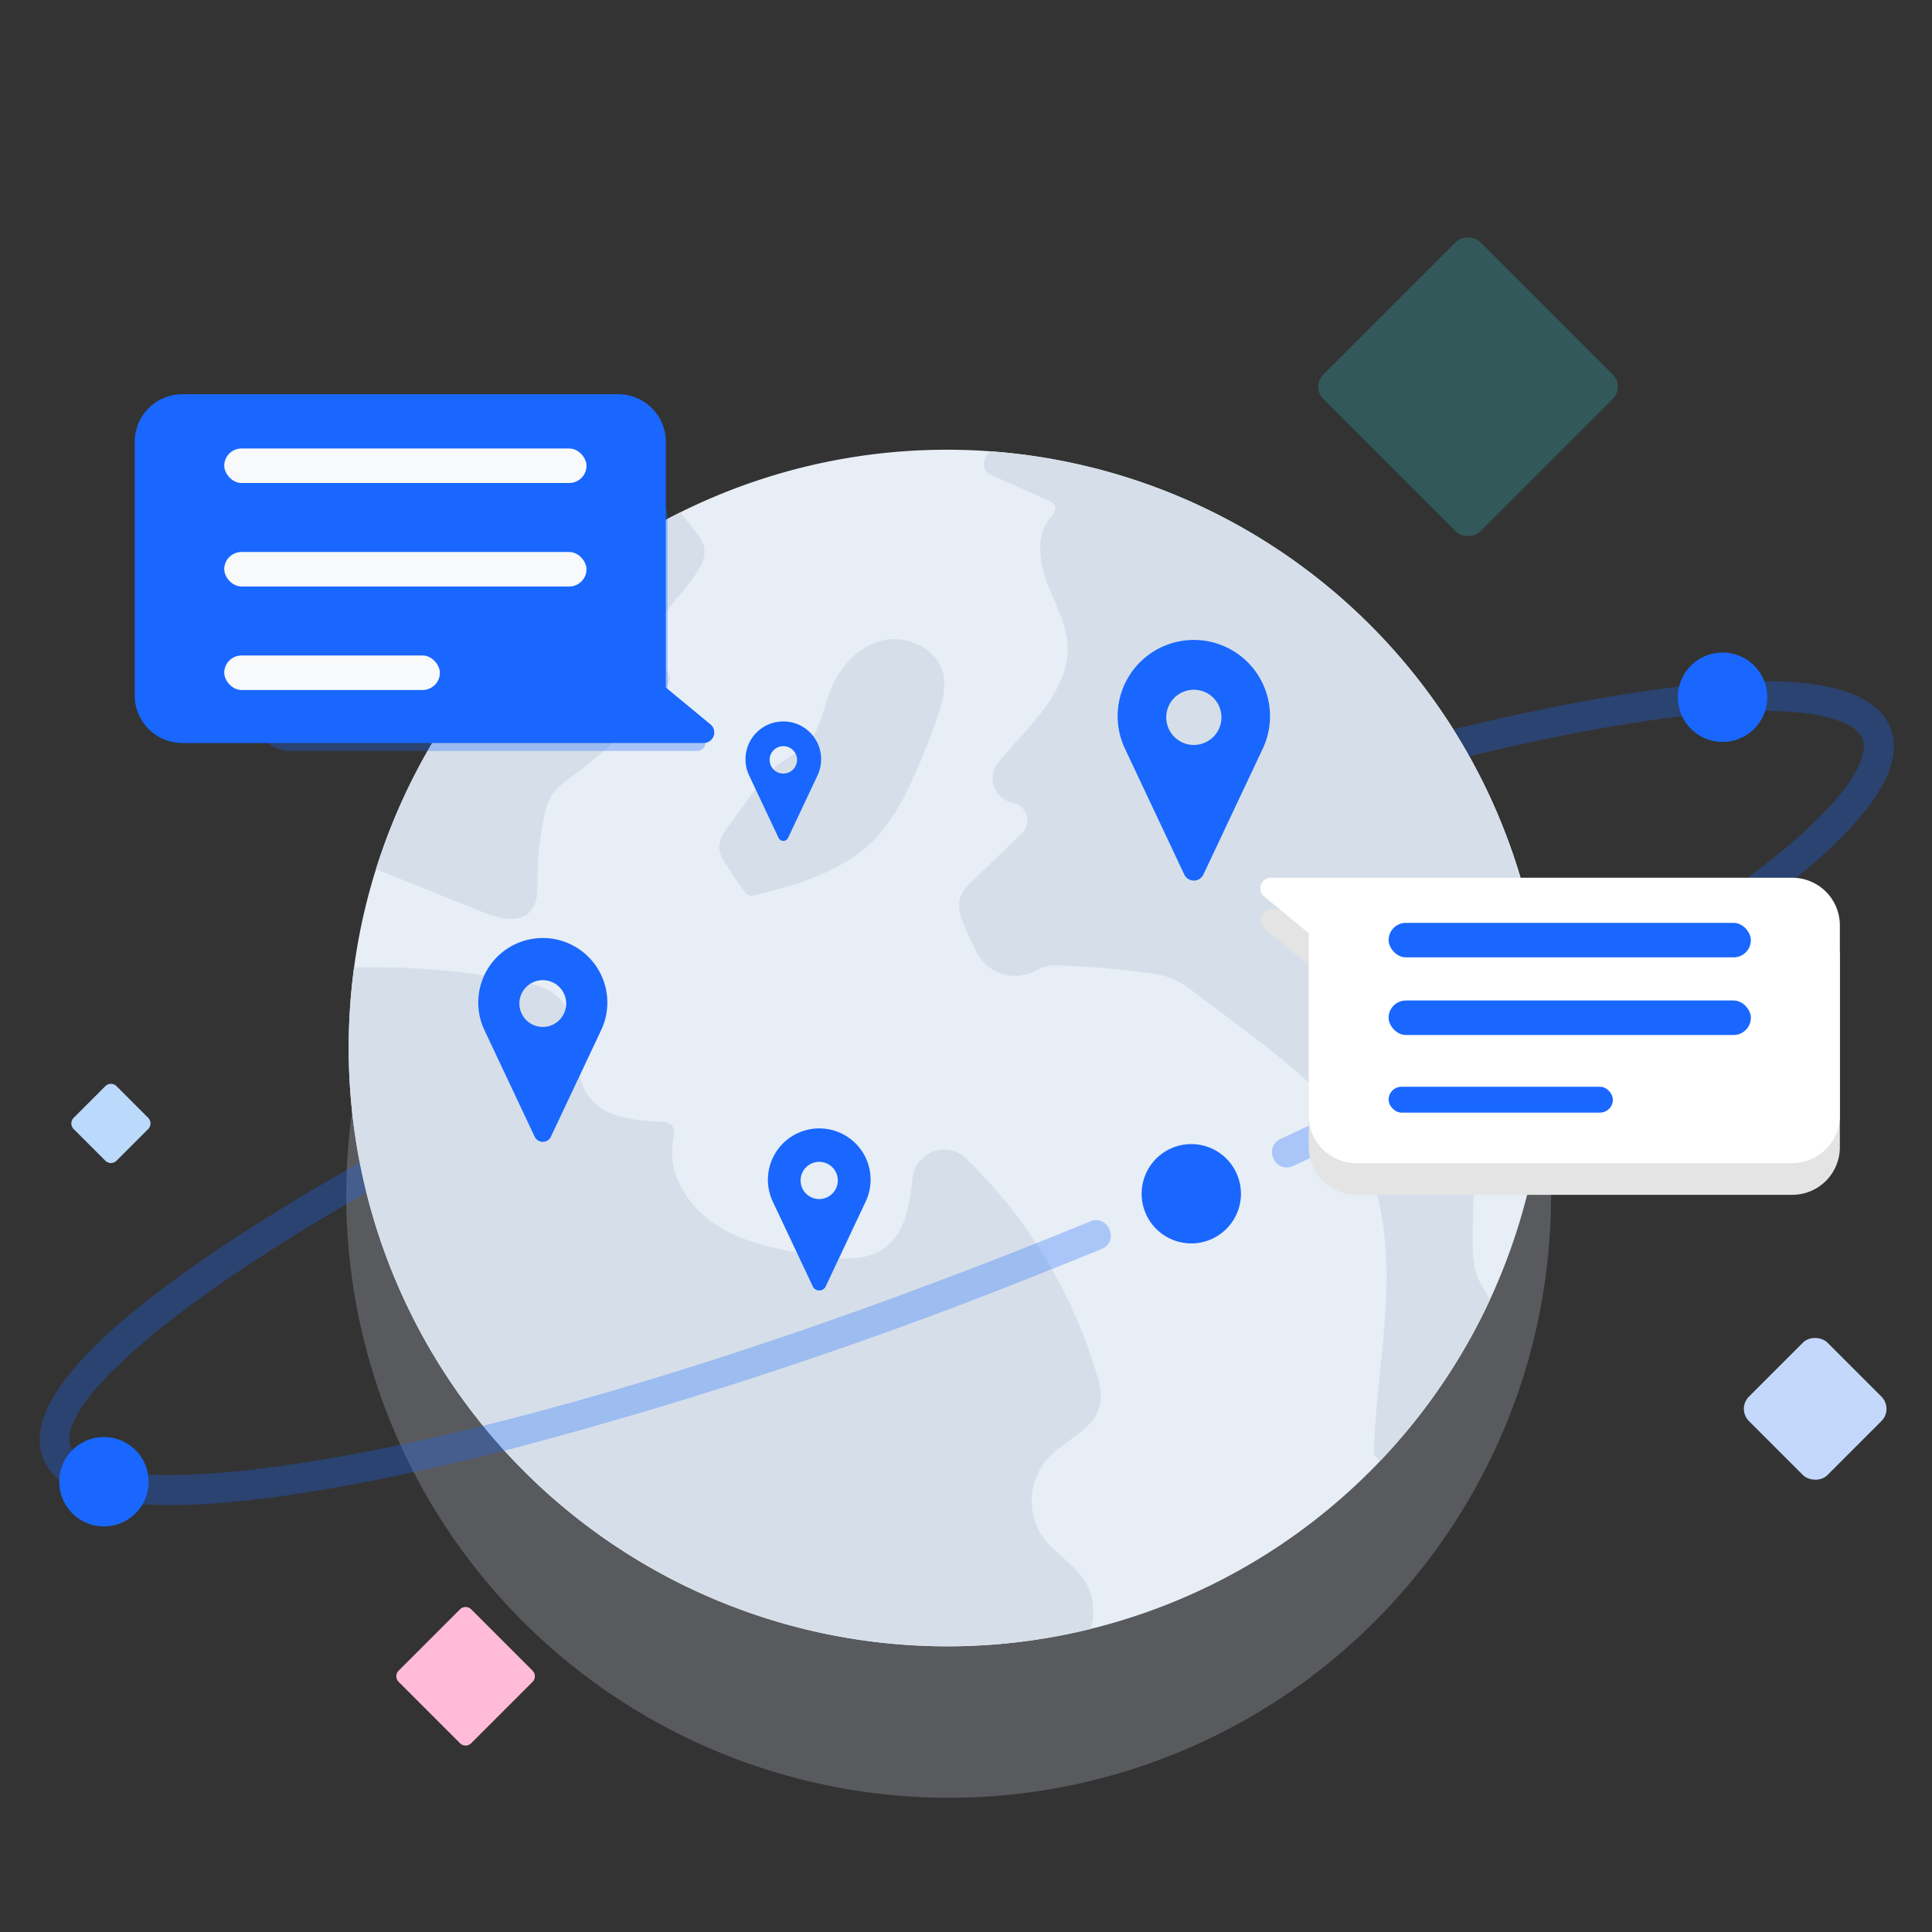 <svg xmlns="http://www.w3.org/2000/svg" width="224" height="224" viewBox="0 0 224 224"><rect x="0" y="0" width="224" height="224" fill="#333333" stroke="none"/><g transform="translate(0 -0.24)"><rect width="224" height="224" transform="translate(0 0.24)" fill="rgba(216,216,216,0)"/><g transform="translate(4.595 14.888)"><g transform="translate(0 37.495)"><path d="M177.84,96.54a69.07,69.07,0,0,1-5.952,20.8,69.79,69.79,0,0,1-63.36,40.417c-1.09,0-2.18-.023-3.258-.081A69.839,69.839,0,0,1,38.684,87.915a70.883,70.883,0,0,1,.626-9.4q.453-3.365,1.223-6.625c.388-1.64.829-3.258,1.333-4.851A69.817,69.817,0,0,1,108.529,18.07q2.574,0,5.1.185A69.851,69.851,0,0,1,177.84,96.54Z" transform="translate(-3.133 -1.463)" fill="rgba(185,192,200,0.28)" fill-rule="evenodd"/><g transform="translate(0 0)"><path d="M177.728,69.368a69.318,69.318,0,0,1-69.368,69.368c-1.083,0-2.164-.023-3.236-.08A69.363,69.363,0,0,1,38.992,69.368a70.391,70.391,0,0,1,.622-9.337q.45-3.342,1.215-6.58c.386-1.629.823-3.235,1.324-4.818A69.341,69.341,0,0,1,108.36,0q2.556,0,5.06.184a69.37,69.37,0,0,1,64.308,69.184" transform="translate(-3.158 0)" fill="#e8eef6" fill-rule="evenodd"/><path d="M120.029,122.243a7.451,7.451,0,0,0-.6,9.015c1.456,2.09,3.96,3.344,5.158,5.589a7.206,7.206,0,0,1,.466,5.146,69.348,69.348,0,0,1-16.688,2.026c-1.082,0-2.164-.023-3.236-.08A69.363,69.363,0,0,1,38.991,74.652a70.391,70.391,0,0,1,.622-9.337,88.514,88.514,0,0,1,18.26,1.422c2.06.328,4.277.76,5.688,2.3,2.734,2.982.9,8.261,3.425,11.433,1.86,2.343,5.262,2.556,8.249,2.734a1.834,1.834,0,0,1,1.117.322c.53.466.363,1.307.242,2-.645,3.851,1.877,7.679,5.181,9.752s7.271,2.763,11.128,3.391c2.8.455,5.952.829,8.243-.857,2.407-1.768,2.908-5.1,3.218-8.071a3.684,3.684,0,0,1,3.69-3.316,3.581,3.581,0,0,1,2.516,1.03,57.546,57.546,0,0,1,15.145,25,7.37,7.37,0,0,1,.392,3.552c-.628,2.9-4.076,4.053-6.079,6.235" transform="translate(-3.158 -5.284)" fill="#d6dfe9" fill-rule="evenodd"/><path d="M183.962,69.385a69.016,69.016,0,0,1-.529,8.566,7.5,7.5,0,0,1-4.727-1.4,1.871,1.871,0,0,0-2.855,1.525c0,.012-.006.023-.006.035q-.147,6.2-.293,12.406c-.046,2.1-.075,4.294.9,6.154a7.365,7.365,0,0,0,.414.685,6.667,6.667,0,0,1,.656,1.255,69.377,69.377,0,0,1-12.751,18.669l-.686-.789c.127-6,1.146-11.957,1.405-17.956S165.2,86.327,162.426,81c-3.1-5.941-8.641-10.166-14-14.2q-2.608-1.951-5.211-3.915a11.815,11.815,0,0,0-2.423-1.531,11.234,11.234,0,0,0-2.884-.668,101.465,101.465,0,0,0-10.149-.864,4.672,4.672,0,0,0-2.533.391.407.407,0,0,0-.046.029,5.011,5.011,0,0,1-7.121-1.894c-.547-1.065-1.054-2.153-1.508-3.264a4.766,4.766,0,0,1-.489-3.022A5.027,5.027,0,0,1,117.6,49.95l5.67-5.44a2.086,2.086,0,0,0-.99-3.546l-.093-.017a2.935,2.935,0,0,1-1.565-4.824l2.711-3.045c2.608-2.936,5.376-6.292,5.25-10.218-.086-2.614-1.462-4.985-2.389-7.432s-1.318-5.452.328-7.484c.312-.386.709-.806.6-1.284-.092-.426-.54-.662-.944-.84Q123.1,4.455,120,3.085c-.541-.242-1.117-.507-1.146-1.313a1.936,1.936,0,0,1,.8-1.572,69.37,69.37,0,0,1,64.308,69.184" transform="translate(-9.391 -0.016)" fill="#d6dfe9" fill-rule="evenodd"/><path d="M89.4,53.687c5.375-1.254,11.011-2.894,14.727-6.976a24.374,24.374,0,0,0,3.819-6.137,71.672,71.672,0,0,0,3.155-7.866,8.983,8.983,0,0,0,.618-4.779c-.664-2.9-4.125-4.562-7.019-3.881s-5.093,3.186-6.147,5.965c-.793,2.091-1.113,4.486-2.679,6.083a31.264,31.264,0,0,1-3.416,2.395,14.836,14.836,0,0,0-2.722,3.078l-2.99,4.09a4.026,4.026,0,0,0-1.036,2.379,3.881,3.881,0,0,0,.745,1.866q1.131,1.8,2.391,3.512Z" transform="translate(-6.941 -1.935)" fill="#d6dfe9" fill-rule="evenodd"/><path d="M76.131,19.487c-1.18,1.831-1.785,4.364-.489,6.114.374.5.91.984.875,1.606a1.961,1.961,0,0,1-.547,1.065A60.41,60.41,0,0,1,65.135,38.536,8.932,8.932,0,0,0,62.9,40.579a7.368,7.368,0,0,0-.944,2.55,32.961,32.961,0,0,0-.783,7.282c.006,1.324.035,2.8-.869,3.771-1.336,1.422-3.673.794-5.486.069q-6.191-2.487-12.383-4.98a69.51,69.51,0,0,1,35.3-41.379c.6.783,1.209,1.572,1.813,2.355a4.425,4.425,0,0,1,.95,1.7A3.556,3.556,0,0,1,80,14.242c-1.007,1.928-2.694,3.419-3.874,5.244" transform="translate(-3.436 -0.639)" fill="#d6dfe9" fill-rule="evenodd"/><path d="M62.817,71.91A2.712,2.712,0,1,1,65.529,69.2a2.713,2.713,0,0,1-2.712,2.711m6.038-7.254a7.485,7.485,0,0,0-12.807,7.616l5.83,12.365a1.039,1.039,0,0,0,1.88,0l5.83-12.365a7.489,7.489,0,0,0-.733-7.616" transform="translate(-4.481 -4.988)" fill="#1967ff" fill-rule="evenodd"/><path d="M93.436,40.322a1.589,1.589,0,1,1,1.59-1.589,1.591,1.591,0,0,1-1.59,1.589m3.539-4.253a4.388,4.388,0,0,0-7.508,4.464l3.418,7.249a.609.609,0,0,0,1.1,0l3.418-7.249a4.393,4.393,0,0,0-.43-4.464" transform="translate(-7.211 -2.776)" fill="#1967ff" fill-rule="evenodd"/><path d="M97.826,93.811a2.157,2.157,0,1,1,2.157-2.157,2.159,2.159,0,0,1-2.157,2.157m4.8-5.769A5.954,5.954,0,0,0,92.441,94.1l4.637,9.835a.827.827,0,0,0,1.5,0l4.636-9.835a5.953,5.953,0,0,0-.582-6.057" transform="translate(-7.44 -6.933)" fill="#1967ff" fill-rule="evenodd"/><path d="M144.835,36.173a3.2,3.2,0,1,1,3.2-3.2,3.2,3.2,0,0,1-3.2,3.2m7.127-8.561A8.834,8.834,0,0,0,136.845,36.6l6.881,14.594a1.227,1.227,0,0,0,2.219,0L152.825,36.6a8.84,8.84,0,0,0-.864-8.988" transform="translate(-11.014 -1.944)" fill="#1967ff" fill-rule="evenodd"/><path d="M201.012,62.653c-4.26,2.665-8.9,5.377-13.862,8.105-8.843,4.872-18.714,9.818-29.289,14.673a1.67,1.67,0,0,1-2.225-.892l-.025-.057a1.664,1.664,0,0,1,.811-2.2c11.1-5.1,21.425-10.289,30.571-15.392,4.341-2.412,8.417-4.813,12.187-7.173C225.283,43.408,224.4,37,223.954,35.878a3.914,3.914,0,0,0-2.286-1.888c-1.652-.72-4.455-1.341-9.21-1.341-5.078,0-12.383.708-22.883,2.78q-5.372,1.062-11.219,2.47-.873-1.58-1.843-3.109,6.468-1.58,12.395-2.752c22.923-4.519,35.8-3.655,38.259,2.568s-6.338,15.664-26.153,28.047" transform="translate(-12.59 -2.364)" fill="#1967ff" fill-rule="evenodd" opacity="0.3"/><path d="M124,97.619c.014.034.029.067.044.1a1.643,1.643,0,0,1-.848,2.206q-3.661,1.5-7.385,2.975A521.6,521.6,0,0,1,53.9,123.337c-5.336,1.353-10.431,2.51-15.232,3.459q-14.446,2.849-23.544,2.85c-8.359,0-13.286-1.807-14.72-5.417-2.458-6.223,6.343-15.659,26.158-28.047q4.949-3.091,10.546-6.252.338,1.762.771,3.489C13.407,107.413,1.859,118.512,3.615,122.957c.812,2.055,4.662,3.2,11.26,3.2,8.157,0,20.511-1.751,36.537-5.711,17.081-4.227,38.335-10.956,63.123-20.76q3.7-1.464,7.34-2.958a1.631,1.631,0,0,1,2.121.889" transform="translate(0 -7.283)" fill="#1967ff" fill-rule="evenodd" opacity="0.3"/><path d="M12.836,129.739a5.181,5.181,0,1,1-5.181-5.181,5.18,5.18,0,0,1,5.181,5.181" transform="translate(-0.2 -10.087)" fill="#1967ff" fill-rule="evenodd"/><path d="M217.043,30.768a5.181,5.181,0,1,1-5.181-5.181,5.181,5.181,0,0,1,5.181,5.181" transform="translate(-16.738 -2.072)" fill="#1967ff" fill-rule="evenodd"/><path d="M150.542,93.357a5.757,5.757,0,1,1-5.757-5.757,5.757,5.757,0,0,1,5.757,5.757" transform="translate(-11.259 -7.094)" fill="#1967ff" fill-rule="evenodd"/></g></g><g transform="translate(11.028 31.062)"><path d="M63,37.275V15.261A4.28,4.28,0,0,0,58.7,11H19.3A4.281,4.281,0,0,0,15,15.261V37.986a4.28,4.28,0,0,0,4.3,4.261H66.426a.947.947,0,0,0,.676-1.618Z" transform="translate(-1.215 -0.891)" fill="rgba(25,103,255,0.31)" fill-rule="evenodd"/><path d="M61.574,34V5.514A5.514,5.514,0,0,0,56.06,0H5.514A5.515,5.515,0,0,0,0,5.514V34.923a5.514,5.514,0,0,0,5.514,5.514h60.45a1.227,1.227,0,0,0,.868-2.094Z" transform="translate(0)" fill="#1967ff" fill-rule="evenodd"/><path d="M61.574,26.651V5.514A5.514,5.514,0,0,0,56.06,0H5.514A5.515,5.515,0,0,0,0,5.514V27.57a5.514,5.514,0,0,0,5.514,5.514h60.45a1.227,1.227,0,0,0,.868-2.094Z" transform="translate(197.694 92.821) rotate(180)" fill="#e4e4e4" fill-rule="evenodd"/><path d="M61.574,26.651V5.514A5.514,5.514,0,0,0,56.06,0H5.514A5.515,5.515,0,0,0,0,5.514V27.57a5.514,5.514,0,0,0,5.514,5.514h60.45a1.227,1.227,0,0,0,.868-2.094Z" transform="translate(197.694 89.144) rotate(180)" fill="#fff" fill-rule="evenodd"/></g><g transform="translate(3.676 0)"><path d="M8.91,126.239,5.24,129.91a.918.918,0,0,1-1.3,0L.27,126.239a.918.918,0,0,1,0-1.3l3.671-3.671a.918.918,0,0,1,1.3,0L8.91,124.94a.918.918,0,0,1,0,1.3" transform="translate(0 -9.983)" fill="#bbd9fa" fill-rule="evenodd"/><path d="M56.793,195.68l-7.112,7.112a.918.918,0,0,1-1.3,0L41.27,195.68a.918.918,0,0,1,0-1.3l7.112-7.111a.918.918,0,0,1,1.3,0l7.112,7.111a.918.918,0,0,1,0,1.3" transform="translate(-3.32 -15.328)" fill="#ffbbd8" fill-rule="evenodd"/><rect width="12.866" height="12.866" rx="2" transform="translate(193.087 148.696) rotate(-45)" fill="#c4d8fc"/><rect width="25.732" height="25.732" rx="2" transform="translate(143.742 30.196) rotate(-45)" fill="#33c8cd" opacity="0.252"/></g><g transform="translate(21.137 37.495)"><rect width="42" height="4" rx="2" transform="translate(0.268 -0.144)" fill="#f8f9fa"/><rect width="42" height="4" rx="2" transform="translate(0.268 11.856)" fill="#f8f9fa"/><rect width="25" height="4" rx="2" transform="translate(0.268 23.856)" fill="#f8f9fa"/><g transform="translate(135.095 55.141)"><rect width="42" height="4" rx="2" transform="translate(0.172 -0.285)" fill="#1967ff"/><rect width="42" height="4" rx="2" transform="translate(0.172 8.715)" fill="#1967ff"/><rect width="26" height="3" rx="1.5" transform="translate(0.172 18.715)" fill="#1967ff"/></g></g></g></g></svg>